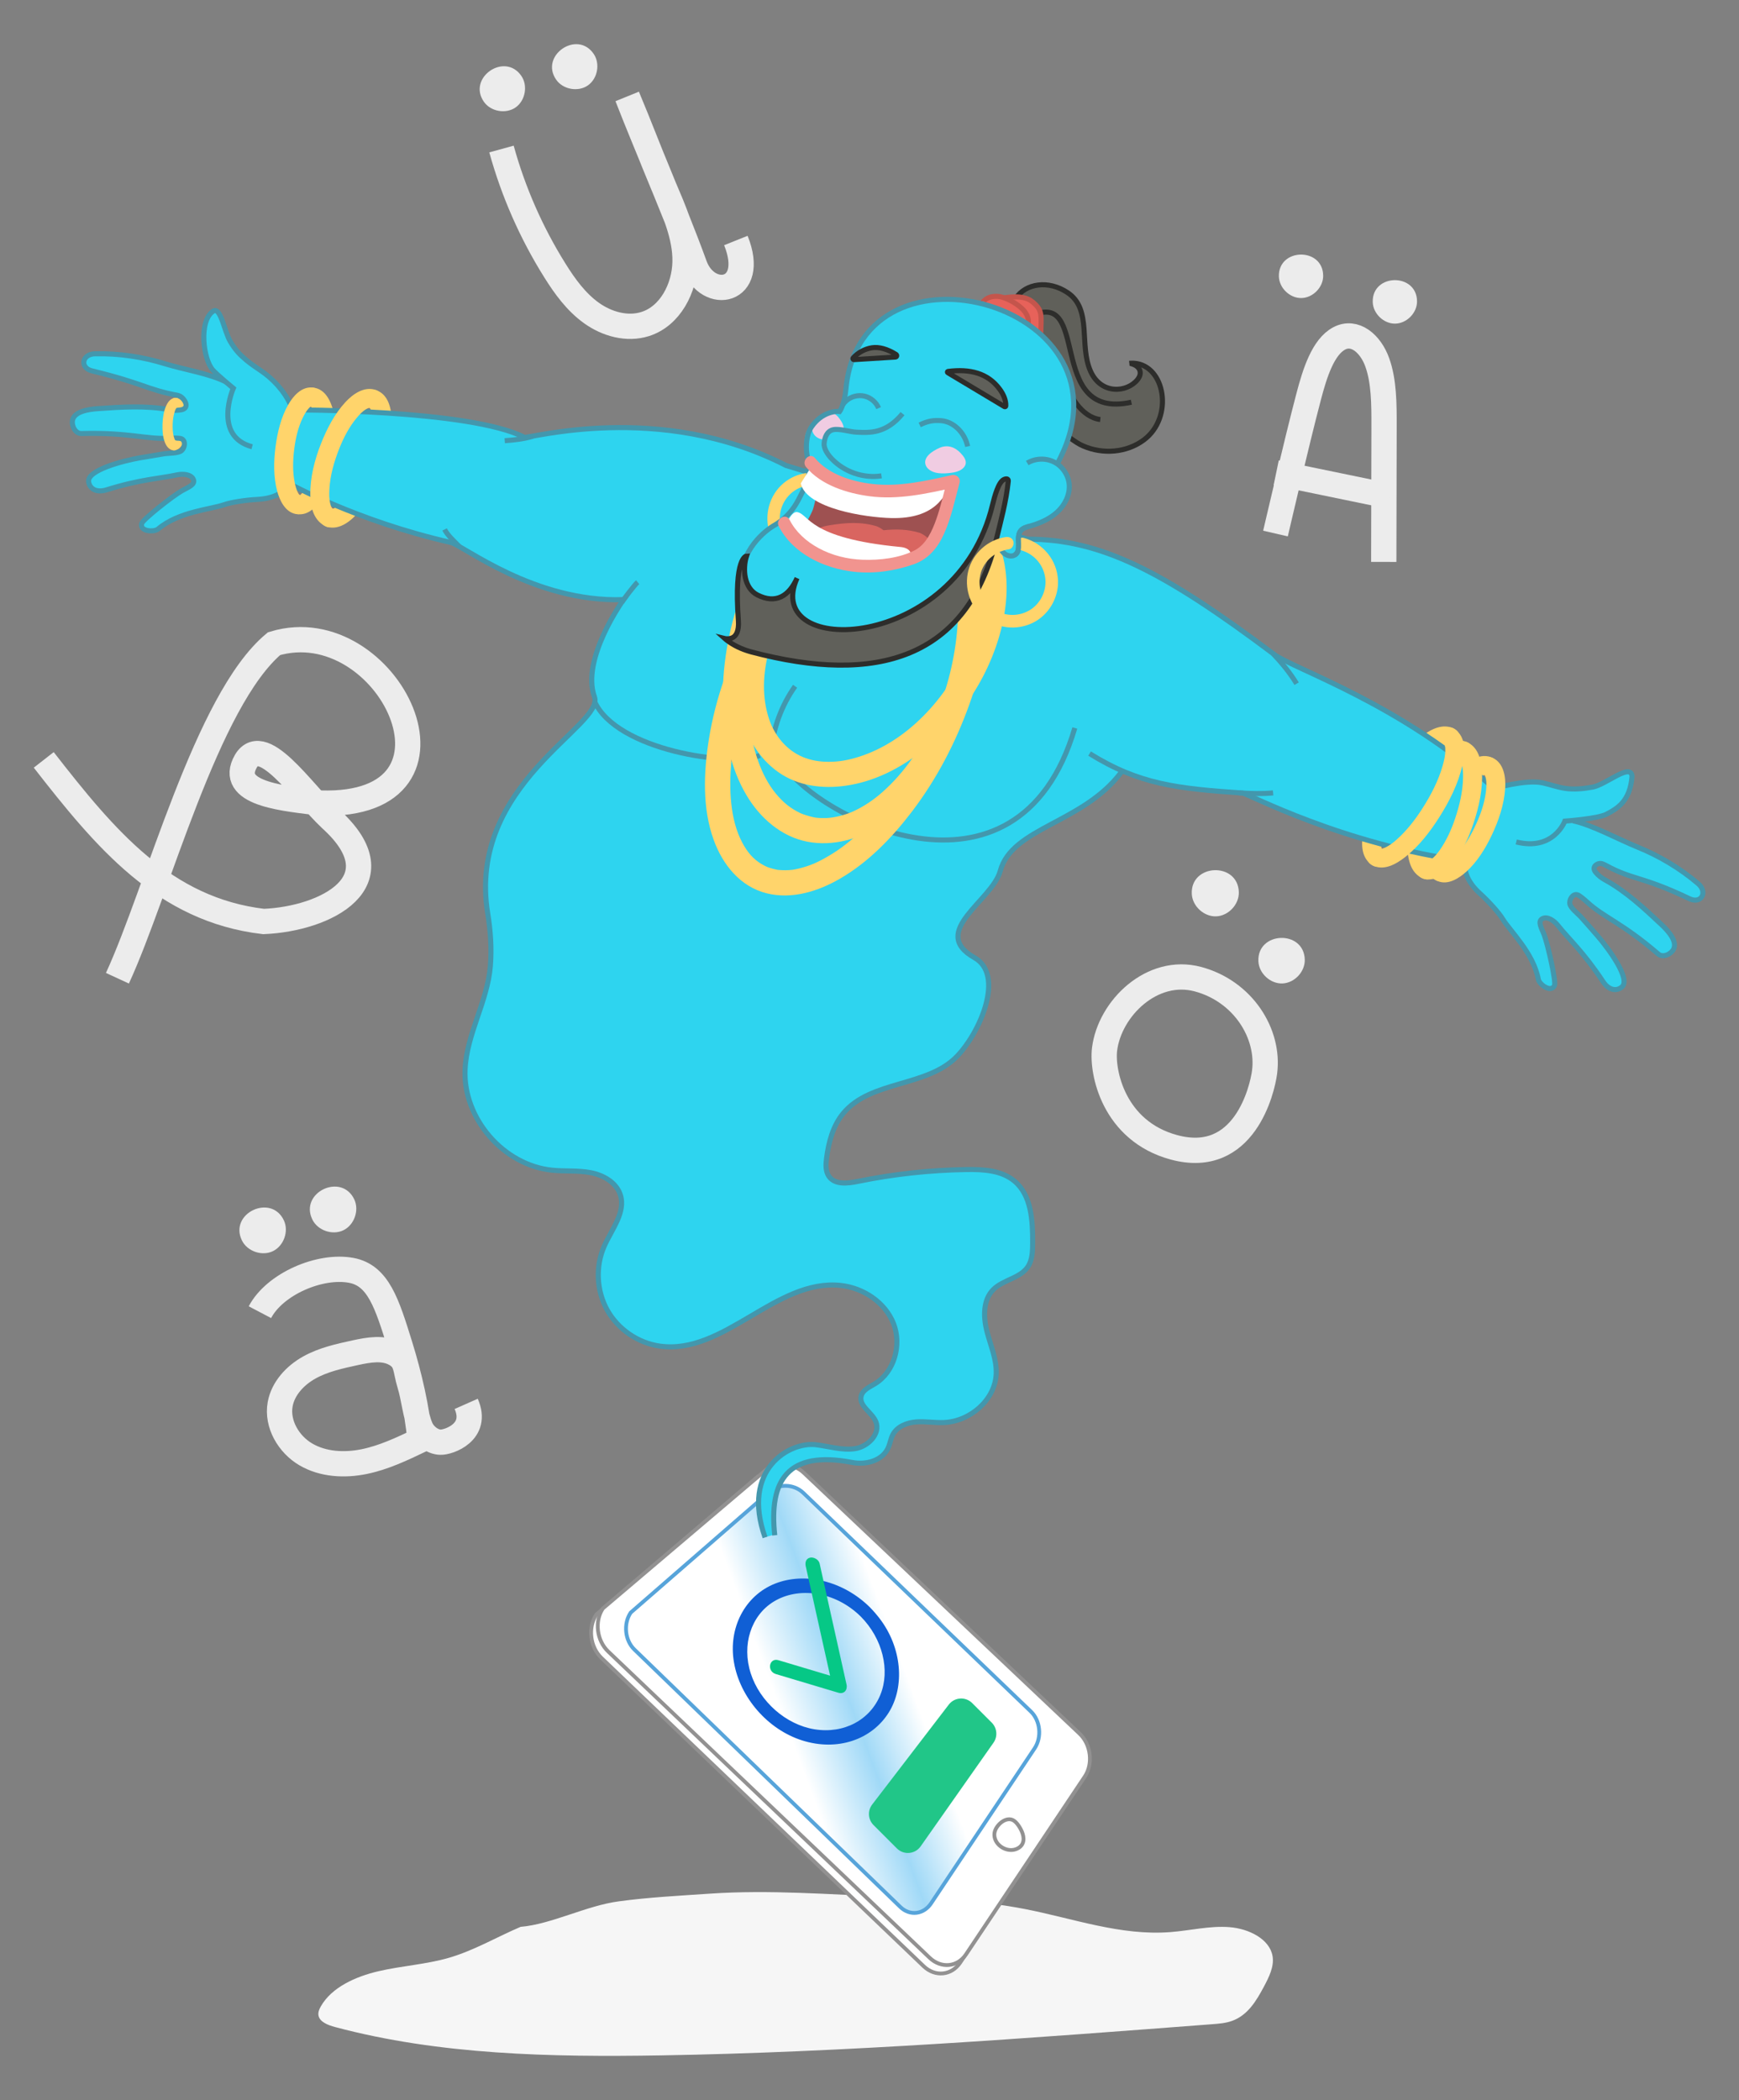 <?xml version="1.0" encoding="utf-8"?>
<!-- Generator: Adobe Illustrator 25.2.3, SVG Export Plug-In . SVG Version: 6.00 Build 0)  -->
<svg version="1.1" id="Warstwa_1" xmlns="http://www.w3.org/2000/svg" xmlns:xlink="http://www.w3.org/1999/xlink" x="0px" y="0px"
	 viewBox="0 0 343.89 415.28" style="enable-background:new 0 0 343.89 415.28;" xml:space="preserve">
<rect x="0" y="0" width="343.89" height="415.28" fill="#808080" stroke="none"/>
<style type="text/css">
	.st0{fill:#F6F6F6;}
	.st1{fill:#60605A;stroke:#2D2D2B;stroke-miterlimit:10;}
	.st2{fill:none;stroke:#2D2D2B;stroke-miterlimit:10;}
	.st3{fill:#FFD46B;}
	.st4{fill:#FFFFFF;stroke:#929191;stroke-width:0.75;stroke-miterlimit:10;}
	.st5{fill:none;stroke:#929191;stroke-width:0.75;stroke-miterlimit:10;}
	.st6{fill:url(#SVGID_1_);stroke:#57A4DA;stroke-width:0.75;stroke-miterlimit:10;}
	.st7{fill:#105FD5;}
	.st8{fill:#06C886;}
	.st9{fill:#21C688;}
	.st10{fill:#2ED4EF;}
	.st11{fill:#2ED4EF;stroke:#4397AD;stroke-miterlimit:10;}
	.st12{fill:none;stroke:#4397AD;stroke-miterlimit:10;}
	.st13{fill:none;stroke:#ECECEC;stroke-width:5;stroke-miterlimit:10;}
	.st14{fill:#ECECEC;}
	.st15{fill:#E7625A;stroke:#C4554C;stroke-miterlimit:10;}
	.st16{fill:#F0CCE2;}
	.st17{fill:#9E5151;}
	.st18{fill:#D96560;}
	.st19{fill:#FFFFFF;}
	.st20{fill:#F1948F;}
</style>
<g>
	<path class="st0" d="M102.95,381.04c-4.76,2.03-9.22,4.69-14.24,6.14c-4.51,1.3-9.3,1.57-13.88,2.64
		c-4.58,1.07-9.24,3.2-11.37,6.92c-0.33,0.57-0.59,1.2-0.48,1.82c0.23,1.29,1.87,1.92,3.3,2.3c20.64,5.51,42.69,5.96,64.42,5.6
		c36.36-0.61,72.67-3.39,108.95-6.16c1.37-0.1,2.76-0.21,4.04-0.68c3.09-1.13,4.78-4.01,6.2-6.66c1.04-1.95,2.11-4.04,1.76-6.13
		c-0.57-3.36-4.65-5.43-8.54-5.73c-3.88-0.3-7.77,0.68-11.66,0.98c-9.83,0.77-19.24-2.71-28.81-4.57
		c-8.71-1.69-17.71-2.05-26.66-2.4c-11.85-0.46-23.78-1.44-35.66-0.63c-5.98,0.41-12.02,0.71-17.96,1.52
		C115.93,376.85,109.06,380.53,102.95,381.04z"/>
	<path class="st1" d="M200.87,58.99c1.93-2.93,6.42-3.69,10.26-1.11c4.91,3.29,2.19,10.36,4.54,15.56c2.11,4.67,7.22,4.19,9.27,1.64
		c1.08-1.35,0.39-2.53-0.73-2.99c-0.66-0.27-0.87-0.24-0.87-0.24s0.49-0.04,0.88-0.02c6.2,0.37,7.96,10.73,1.96,15.18
		c-3.41,2.53-8.1,2.87-11.96,1.19c-1.68-0.68-2.98-2.14-4.71-2.68"/>
	<path class="st2" d="M203.28,62.84c12.85-6.91,3.11,20.5,20.45,16.7"/>
	<path class="st2" d="M210.15,75.25c0.94,1.6,1.73,3.31,2.87,4.78c1.14,1.47,2.72,2.72,4.57,2.93"/>
	<g>
		<g>
			<path class="st3" d="M287.63,144.15c-3.16-1.69-6.62,1.36-8.68,3.48c-1.75,1.8-3.11,3.88-4.55,5.92
				c-1.97,2.8-3.51,6.12-4.43,9.42c-0.73,2.64-1.3,6.31,1.33,8.09c2,1.36,3.88-1.89,1.89-3.24c0.16,0.11,0.08,0.05,0.08,0.04
				c-0.06-0.11-0.06-0.1,0.01,0.05c-0.04-0.12-0.08-0.24-0.11-0.37c-0.04-0.26-0.06-0.66-0.04-1.1c0.06-1.31,0.47-2.61,0.89-3.84
				c0.87-2.51,2.09-4.97,3.62-7.15c0.9-1.29,1.76-2.72,2.79-3.88c1.08-1.22,2.21-2.47,3.58-3.38c0.4-0.27,0.82-0.52,1.27-0.69
				c0,0,0.65-0.14,0.35-0.1c0.19-0.02,0.22,0.05,0.11-0.02C287.86,148.53,289.76,145.3,287.63,144.15L287.63,144.15z"/>
		</g>
	</g>
	<g>
		<g>
			<path class="st3" d="M289.82,146.66c-3.06-0.76-5.43,2.22-6.86,4.49c-1.28,2.03-2.05,4.24-2.9,6.45
				c-1.11,2.88-1.72,6.11-1.75,9.2c-0.03,2.64,0.44,5.96,3.26,6.99c2.27,0.83,3.25-2.79,1-3.62c0.14,0.05,0.08,0.03-0.03-0.18
				c-0.14-0.28-0.26-0.69-0.34-1.1c-0.21-1.09-0.17-2.24-0.09-3.34c0.17-2.36,0.71-4.74,1.56-6.95c0.51-1.33,1.02-2.82,1.63-3.98
				c0.62-1.2,1.32-2.4,2.26-3.38c0.31-0.33,0.64-0.66,1.04-0.87c0.28-0.15,0.35-0.06,0.22-0.09
				C291.16,150.86,292.16,147.24,289.82,146.66L289.82,146.66z"/>
		</g>
	</g>
	<g>
		<g>
			<path class="st3" d="M294.87,149.75c-2.74-1.08-5.56,1.6-7.13,3.51c-1.37,1.67-2.32,3.49-3.35,5.37
				c-1.44,2.63-2.35,5.62-2.72,8.59c-0.29,2.33-0.16,5.61,2.24,6.85c2.14,1.1,4.04-2.14,1.89-3.24c-0.15-0.08-0.35-0.27-0.13-0.07
				c-0.26-0.25,0.04,0.16-0.1-0.17c-0.15-0.33,0,0.08-0.1-0.27c-0.05-0.19-0.12-0.47-0.14-0.62c-0.12-0.96,0-2.11,0.19-3.1
				c0.41-2.16,1.12-4.3,2.17-6.23c0.67-1.23,1.28-2.52,2.09-3.66c0.69-0.98,1.51-1.98,2.46-2.73c0.34-0.27,0.86-0.55,1.11-0.65
				c0.1-0.03,0.19-0.06,0.29-0.08c-0.16,0.02-0.17,0.02-0.04,0.02c0.14,0,0.12,0-0.06-0.02c0.11,0.03,0.22,0.06,0.32,0.11
				c0.94,0.37,2.06-0.41,2.31-1.31C296.47,150.99,295.81,150.13,294.87,149.75L294.87,149.75z"/>
		</g>
	</g>
	<g>
		<g>
			<path class="st3" d="M34.74,80.66c0,0-0.39-0.09-0.22-0.04c-0.1-0.08-0.13-0.1-0.07-0.04c0.05,0.05,0.04,0.03-0.03-0.05
				c0.05,0.07,0.1,0.15,0.14,0.23c0.08,0.14,0.01-0.01,0.05,0.09c0.17,0.42,0.27,0.89,0.32,1.34c0.06,0.48,0.04,0.98,0.05,1.46
				c0.02,0.76-0.08,1.53-0.28,2.27c-0.05,0.21-0.12,0.42-0.19,0.62c-0.02,0.05-0.04,0.1-0.06,0.15c0.03-0.06,0.03-0.07,0-0.01
				c-0.03,0.07-0.07,0.14-0.11,0.21c-0.04,0.07-0.09,0.15-0.14,0.22c0.13-0.19,0-0.01-0.04,0.02c-0.15,0.13,0.17-0.1,0-0.01
				c0.06-0.03,0.39-0.08,0.24-0.08c-1.29,0.02-1.29,2.02,0,2c1.17-0.02,1.76-1.17,2.08-2.13c0.35-1.03,0.51-2.18,0.48-3.26
				c-0.02-0.83-0.03-1.63-0.19-2.45c-0.22-1.13-0.74-2.41-2.04-2.54c-0.54-0.05-1,0.5-1,1C33.74,80.25,34.2,80.61,34.74,80.66
				L34.74,80.66z"/>
		</g>
	</g>
	<g>
		<g>
			<path class="st3" d="M72.77,80.51c0.4,0.17,0.32,0.07,0.52,0.46c0.19,0.38,0.32,0.93,0.38,1.4c0.17,1.32,0.04,2.73-0.18,4.03
				c-0.26,1.59-0.81,3.14-1.26,4.69c-0.66,2.32-1.82,4.55-3.19,6.53c-0.59,0.86-1.29,1.74-2.12,2.38c-0.17,0.14-0.37,0.25-0.56,0.37
				c-0.01,0.01-0.56,0.28-0.28,0.14c-0.09,0.04-0.54,0.16-0.19,0.07c-0.22-0.01-0.22,0.01,0.01,0.04c-0.1-0.02-0.21-0.05-0.31-0.08
				c-2.31-0.73-3.29,2.89-1,3.62c2.69,0.85,5.18-1.43,6.71-3.36c1.97-2.5,3.61-5.51,4.49-8.57c0.62-2.18,1.29-4.28,1.54-6.55
				c0.3-2.67,0.32-7.14-2.68-8.41c-0.93-0.4-2.01-0.28-2.57,0.67C71.64,78.73,71.83,80.11,72.77,80.51L72.77,80.51z"/>
		</g>
	</g>
	<g>
		<g>
			<path class="st3" d="M61.21,80.31c0.14,0.03,0.44,0.17,0.18,0.03c0.31,0.17-0.06-0.13,0.18,0.17c0-0.01,0.33,0.54,0.43,0.77
				c0.45,1.06,0.62,2.28,0.7,3.42c0.1,1.4-0.05,2.82-0.12,4.22c-0.1,2-0.61,4-1.31,5.87c-0.32,0.86-0.8,1.85-1.34,2.51
				c-0.13,0.16-0.28,0.32-0.43,0.46c-0.27,0.25,0.1-0.03-0.21,0.16c-0.3,0.19,0.1-0.05-0.08,0.04c-0.14,0.04-0.1,0.04,0.12,0
				c-0.1,0.01-0.2,0-0.3-0.01c-2.41-0.19-2.39,3.56,0,3.75c2.51,0.19,4.26-2.35,5.18-4.33c1.19-2.57,1.95-5.45,2.1-8.29
				c0.11-2.08,0.24-4.05-0.06-6.12c-0.34-2.33-1.3-5.77-4.04-6.27c-1-0.18-2.02,0.27-2.31,1.31C59.65,78.91,60.21,80.13,61.21,80.31
				L61.21,80.31z"/>
		</g>
	</g>
	<g>
		<path class="st4" d="M214.73,350.99l-24.84,37.11c-1.72,2.58-4.97,2.9-7.24,0.72l-63.7-60.94c-2.28-2.18-2.73-6.04-1.01-8.62
			l32.12-27.44"/>
		<path class="st4" d="M214.52,351.32l-23.49,35.16c-1.7,2.54-4.91,2.84-7.19,0.68l-63.57-60.57c-2.27-2.17-2.74-5.98-1.05-8.52
			l31.74-26.95c2.01-2,5.74-2.02,8.01,0.15l54.49,51.54C215.75,344.96,216.21,348.78,214.52,351.32z"/>
		<path class="st5" d="M200.62,365.77c0.57-0.14,1.12-0.46,1.45-0.95c0.68-1.03,0.21-2.41-0.43-3.46c-0.3-0.49-0.65-0.98-1.13-1.31
			c-1.51-1.03-3.68,0.92-3.86,2.49C196.43,364.61,198.72,366.24,200.62,365.77z"/>
		<g>
			
				<linearGradient id="SVGID_1_" gradientUnits="userSpaceOnUse" x1="385.545" y1="1769.357" x2="449.82" y2="1739.386" gradientTransform="matrix(0.699 -0.695 -0.709 -0.705 1117.67 1863.169)">
				<stop  offset="0.337" style="stop-color:#FFFFFF"/>
				<stop  offset="0.527" style="stop-color:#A0D9F7"/>
				<stop  offset="0.704" style="stop-color:#FFFFFF"/>
			</linearGradient>
			<path class="st6" d="M204.59,345.75l-20.47,30.65c-1.48,2.21-4.2,2.53-6.08,0.71l-52.59-50.91c-1.88-1.82-2.21-5.09-0.73-7.3
				l27.29-23.74c1.82-1.84,4.98-1.74,6.86,0.08l44.98,43.21C205.74,340.26,206.06,343.54,204.59,345.75z"/>
			<g>
				<path class="st7" d="M170.23,319.69c4.31,4.36,5.82,10.62,3.88,15.42c-2.02,5-7.19,7.81-13.05,6.86
					c-5.64-0.91-10.81-5.48-12.6-11.06c-1.82-5.66,0.08-11.4,4.45-14.13C157.86,313.68,165.15,314.67,170.23,319.69
					c1.42,1.41,3.24-0.4,1.82-1.82c-5.36-5.3-12.91-7.03-18.79-4.7c-5.9,2.34-9.31,8.71-8.11,15.61c1.19,6.87,6.63,13.23,13.5,15.4
					c6.97,2.2,13.75-0.17,17.1-5.52c3.21-5.13,2.64-12.82-1.83-18.63c-0.58-0.75-1.2-1.47-1.87-2.15
					C170.63,316.45,168.82,318.26,170.23,319.69z"/>
				<path class="st8" d="M159.33,309.71c1.55,6.98,3.11,13.96,4.66,20.93c0.22,1,0.44,1.99,0.66,2.99c0.54-0.54,1.08-1.08,1.63-1.63
					c-3.59-1.07-7.18-2.15-10.77-3.22c-0.52-0.16-1.04-0.31-1.57-0.47c-1.84-0.55-2.37,2.18-0.51,2.74
					c3.59,1.07,7.18,2.15,10.77,3.22c0.52,0.16,1.04,0.31,1.57,0.47c1.16,0.35,1.87-0.55,1.63-1.63
					c-1.55-6.98-3.11-13.96-4.66-20.93c-0.22-1-0.44-1.99-0.66-2.99c-0.17-0.78-1.16-1.3-1.84-1.17
					C159.42,308.17,159.16,308.92,159.33,309.71L159.33,309.71z"/>
			</g>
			<path class="st9" d="M196.47,344.62l-14.41,20.5c-1.1,1.57-3.35,1.76-4.7,0.41l-4.62-4.62c-1.11-1.11-1.21-2.89-0.22-4.12
				l15.15-19.76c1.15-1.42,3.28-1.54,4.58-0.24l3.87,3.87C197.18,341.72,197.33,343.39,196.47,344.62z"/>
		</g>
	</g>
	<path class="st10" d="M153.3,303.42c-0.53-10.08,1.65-16.69,14.3-14.26c2.88,0.55,6.95-0.16,8-2.89c0.3-0.77,0.8-2.15,1.18-2.89
		c0.85-1.62,2.14-2.05,3.97-2.19s4.68,0.08,6.51,0c5.17-0.22,9.5-4.99,9.71-10.16c0.12-2.9-1.2-5.26-1.91-8.07s-0.55-5.98,1.49-8.04
		c1.94-1.95,5.23-2.34,6.77-4.62c0.91-1.35,0.71-3.55,0.72-5.17c0.02-4.41-0.54-9.25-3.93-12.07c-2.56-2.13-6.06-1.91-9.39-1.86
		c-7.21,0.11-14.24,1.08-21.3,2.53c-1.98,0.41-4.35,0.35-5.56-1.27c-0.76-1.01-0.55-2.38-0.39-3.63c0.41-3.17,1.49-6.45,3.52-8.92
		c5.43-6.58,16.73-5.01,22.62-11.17c4.71-4.93,8.66-16.67,2.62-19.83c-6.81-3.56,0.4-8.8,3.71-13.14c1.99-2.6,1.83-4.48,1.83-4.48
		c6.63-8.91,16.56-8.61,24.14-18.72l49.35,6.14l-0.23-14.43L60.76,84.83l-16.4-9.72c-3.44-1.77-8.26-2.26-12.05-3.43
		c-4.44-1.37-8.24-1.91-12.94-1.81c-2.61,0.05-4.17,2.38-1.64,2.99c10.16,2.47,11.11,4.16,17.13,5.27c0.81,0.15,1.15,0.46,1.38,1.11
		c0.22,0.64,0.6,1.53-0.2,1.69c-0.79,0.15-1.91,0.18-2.71,0.03c-4.65-0.86-9.65-0.53-14.37-0.21c-2.05,0.14-4.2,0.7-4.59,2.33
		c-0.25,1.04,0.13,2.61,1.39,2.57c9.38-0.26,12.46,1.29,16.98,1.01c0.48-0.03,2.29-0.3,2.71-0.1c0.86,0.39,1.22,1.84,0.56,2.4
		c-0.67,0.56-2.77,0.61-3.72,0.77c-1.62,0.26-3.33,0.48-4.94,0.77c-3.23,0.57-10,2.24-9.64,4.56c0.23,1.44,0.94,2.54,2.85,1.95
		c6.75-2.1,10.53-2.26,14.06-3.03c1.22-0.27,3.16-0.28,3.58,0.7c0.47,1.08-1.06,1.61-2.19,2.26c-1.87,1.07-7.76,5.52-7.97,6.33
		c-0.42,1.6,2.23,2.07,2.99,1.43c4.09-3.46,9.69-3.83,12.32-4.77c1.33-0.48,4.99-1.03,7.2-1.15c3.02-0.16,5.64-1.17,6.85-3.06
		c0.05-0.07,12.74,7.15,31.56,11.45c2.41,0.55,16.53,12.1,34.16,11.52c0,0-8.29,11.87-5.57,19.38c2.05,5.64-25.27,16.21-21.12,41.85
		c0.55,3.42,0.8,7.54,0.52,10.99c-0.56,7.03-4.7,12.96-5.01,20c-0.42,9.66,6.9,19.45,16.53,20.42c2.54,0.26,5.57,0.04,8.07,0.52
		s5.36,2.21,6.16,4.63c1.15,3.49-1.65,6.65-3.13,10.02c-1.74,3.98-1.35,9.11,0.77,12.91c2.12,3.8,5.51,6.24,9.81,6.85
		c12.72,1.83,23.3-13.44,36.08-12.04c4.49,0.49,8.69,2.93,10.33,7.13c1.65,4.2,0.49,9.78-3.37,12.11c-1.08,0.65-2.5,1.24-2.78,2.47
		c-0.45,1.96,2.02,3.57,2.78,5.43c0.99,2.4-1.53,4.67-4.11,5.04s-5.17-0.52-7.76-0.73c-2.36-0.19-15.03,1.18-10.05,18.33"/>
	<path class="st11" d="M215.46,149.02c9.83,6.11,17.27,6.91,30.24,7.81c1,0.07,19.82,10.24,44.54,13.54l-0.56-0.05
		c-0.25,2.23,0.79,4.39,3.04,6.42c1.64,1.49,3.68,3.74,4.41,4.95c1.44,2.39,6.1,6.72,7.08,11.99c0.18,0.98,2.5,2.72,3.19,1.22
		c0.35-0.76-1.29-8.05-2.05-10.07c-0.47-1.22-1.37-2.63-0.32-3.17c0.95-0.49,2.27,0.36,3.04,1.34c2.25,2.82,5.05,5.24,8.95,11.14
		c1.1,1.67,2.65,1.98,3.74,1.01c1.75-1.56-2.66-7.56-4.8-10.03c-1.07-1.24-2.15-2.47-3.24-3.69c-0.64-0.72-2.12-1.82-2.28-2.68
		c-0.16-0.86,0.57-2.05,1.48-1.81c0.45,0.12,1.55,1.09,1.91,1.42c3.32,3.08,6.98,4.16,14.08,10.29c0.96,0.83,2.58,0.01,3.05-0.96
		c0.73-1.51-0.93-3.48-2.43-4.88c-3.45-3.24-6.98-6.53-11.12-8.8c-0.72-0.39-1.32-0.86-1.84-1.48c-0.52-0.62-0.43-1.2,0.15-1.56
		c0.59-0.36,1.1-0.25,1.82,0.15c5.36,2.94,7.12,2.09,16.55,6.6c2.35,1.12,3.68-1.3,1.7-2.99c-3.58-3.05-7.69-5.49-12-7.23
		c-3.68-1.49-8.94-4.37-12.72-5.18"/>
	<path class="st12" d="M151.29,304.03c-4.76-13.5,4.86-18.96,10.05-18.33c2.58,0.31,5.15,1.15,7.72,0.78s5.12-2.93,4.14-5.34
		c-0.76-1.86-3.36-3.08-2.91-5.03c0.28-1.23,1.64-1.81,2.72-2.46c3.86-2.33,5.33-7.7,3.69-11.9c-1.65-4.2-5.95-7.06-10.43-7.55
		c-12.78-1.4-23.11,13.82-35.83,11.99c-4.3-0.62-8.25-3.34-10.37-7.14c-2.11-3.8-2.34-8.59-0.6-12.57
		c1.48-3.37,4.34-6.75,3.19-10.24c-0.8-2.42-3.35-3.86-5.85-4.34s-5.09-0.23-7.62-0.49c-9.62-0.97-17.65-10.25-17.22-19.91
		c0.31-7.04,4.44-13.45,5-20.47c0.28-3.46,0.04-6.96-0.52-10.38c-4.16-25.65,23.16-37.18,21.11-42.82
		c-2.73-7.51,5.75-19.25,5.75-19.25c-17.64,0.59-31.74-10.75-34.15-11.3c-18.82-4.29-31.83-11.65-31.87-11.58
		c-1.21,1.89-3.39,2.9-6.41,3.06c-2.21,0.11-5.21,0.57-6.55,1.04c-2.63,0.94-8.98,1.35-13.07,4.81c-0.76,0.65-3.66,0.53-3.24-1.07
		c0.21-0.81,6.09-5.43,7.96-6.5c1.13-0.65,2.73-1.18,2.25-2.25c-0.42-0.97-1.99-1.15-3.2-0.89c-3.53,0.77-7.23,0.86-13.97,2.97
		c-1.91,0.6-3.31-0.14-3.53-1.58c-0.37-2.31,6.84-4.17,10.07-4.74c1.61-0.28,3.23-0.55,4.84-0.81c0.95-0.15,2.8-0.07,3.46-0.63
		c0.67-0.56,0.86-1.95,0-2.34c-0.42-0.19-1.89-0.14-2.37-0.11c-4.52,0.28-8.04-1.19-17.42-0.93c-1.27,0.03-2.01-1.63-1.76-2.67
		c0.39-1.63,2.92-2.1,4.97-2.25c4.72-0.33,9.53-0.65,14.18,0.21c0.8,0.15,1.57,0.17,2.36,0.02c0.79-0.15,1.09-0.66,0.87-1.31
		s-0.82-1.41-1.63-1.56c-6.01-1.11-6.71-2.36-16.87-4.82c-2.53-0.61-2.03-3.34,0.58-3.39c4.7-0.1,9.43,0.61,13.87,1.99
		c3.79,1.17,8.75,1.89,12.18,3.66"/>
	<path class="st11" d="M49.86,88.35c-7.85-2.09-3.72-11.57-3.72-11.57s-3.14-2.59-4.05-3.6c-1.91-2.13-2.83-9.65,0.05-11.63
		c1.49-1.03,2.19,3.96,3.4,5.98c1.08,1.81,1.94,2.65,3.24,3.75c1.12,0.94,2.4,1.69,3.57,2.57c2.58,1.94,4.58,4.55,5.51,7.21
		c0,0,34.97-0.12,45.81,5.41c0.76,0.39,26.75-7.27,51.78,5.59l47.74,14.56c14.44,0.03,26.64,6.17,48.77,22.79
		c3.74,2.81,25.43,9.91,43.46,26.53c0,0,6.29-1.85,9.62-1.13c1.51,0.33,2.97,0.88,4.5,1.1c1.79,0.26,3.63,0.06,5.41-0.26
		c2.6-0.46,7.59-4.9,7.79-2.11c-0.4,4.93-2.91,6.34-5.05,7.47c-1.72,0.91-8.24,1.37-8.24,1.37s-2.22,5.97-9.61,4.12"/>
	<path class="st12" d="M221.72,152.72c-7.58,10.11-21.58,10.89-23.92,19.52c-1.6,5.89-14.2,12-5.08,17.16
		c5.93,3.36,1.27,14.52-3.43,19.45c-5.89,6.17-17.11,4.74-22.54,11.32c-2.04,2.47-2.89,5.7-3.3,8.88c-0.16,1.25-0.23,2.65,0.53,3.66
		c1.21,1.62,3.67,1.32,5.65,0.92c7.06-1.45,14.26-2.23,21.46-2.35c3.33-0.05,6.94,0.14,9.5,2.27c3.39,2.82,3.64,7.85,3.62,12.26
		c-0.01,1.62-0.05,3.35-0.95,4.7c-1.54,2.29-4.88,2.55-6.83,4.5c-2.05,2.05-1.99,5.4-1.28,8.21s1.97,5.56,1.85,8.46
		c-0.21,5.17-5.17,9.41-10.34,9.63c-1.83,0.08-3.67-0.26-5.49-0.12c-1.83,0.14-3.77,0.9-4.62,2.53c-0.38,0.74-0.51,1.58-0.81,2.35
		c-1.05,2.73-4.36,3.68-7.24,3.13c-12.65-2.43-16.49,3.45-15.29,14.41"/>
	<path class="st12" d="M117.55,138.66c4.29,9.74,26.92,13.05,32.7,10.73"/>
	<path class="st12" d="M212.55,143.96c-11.33,38.44-51.9,17.49-58.17,6.43"/>
	<path class="st12" d="M157.23,135.71c-2.69,3.8-4.35,8.33-4.77,12.98"/>
	<g>
		<path class="st13" d="M23.22,193.45c7.99-17.32,17.59-54.96,30.97-66.16c22.49-6.79,41.55,32.51,9.2,31.52
			c-6.6-0.87-17.82-1.63-15.07-7.7c3.19-7.06,11.43,5.56,17.1,10.85c13.66,12.36-1.01,19.76-13.29,20.27
			c-19.68-2.31-31.3-16.33-43.48-31.96"/>
	</g>
	<g>
		<path class="st13" d="M252.23,105.51c0,0,4.17-18.02,6.58-27.15c1.2-4.56,2.83-9.76,6.03-11.44c3.03-1.6,6.15,0.97,7.5,4.7
			c1.36,3.73,1.37,8.31,1.36,12.73c-0.02,8.92-0.04,17.85-0.06,26.77"/>
		<path class="st13" d="M252.37,93.5c7.5,1.55,15,3.09,22.5,4.64"/>
		<path class="st14" d="M271.46,59.73c0.06,2.28,2.17,4.31,4.45,4.27s4.33-2.13,4.31-4.41C280.18,53.91,271.31,54.05,271.46,59.73z"
			/>
		<path class="st14" d="M252.9,54.67c0.06,2.28,2.17,4.31,4.45,4.27s4.33-2.13,4.31-4.41C261.62,48.85,252.76,49,252.9,54.67z"/>
	</g>
	<g>
		<path class="st13" d="M99.17,29.47c2.33,8.45,5.89,16.56,10.54,23.99c1.98,3.17,4.22,6.27,7.27,8.45s7.03,3.3,10.6,2.17
			c4.97-1.57,7.8-7.11,7.89-12.32s-2.25-10.23-4.28-15.03c-2.48-5.89-4.67-11.74-7.15-17.63c2.25,5.76,3.88,9.6,6.06,14.95
			c2.49,6.1,5.01,12.18,7.27,18.41c2.59,7.14,12.36,5.58,8.15-4.9"/>
		<path class="st14" d="M95.7,20.14c1.35,1.92,4.31,2.45,6.24,1.12c1.93-1.33,2.49-4.29,1.17-6.23
			C99.84,10.21,92.35,15.38,95.7,20.14z"/>
		<path class="st14" d="M110,15.78c1.35,1.92,4.31,2.45,6.24,1.12c1.93-1.33,2.49-4.29,1.17-6.23
			C114.15,5.84,106.65,11.01,110,15.78z"/>
	</g>
	<g>
		<path class="st14" d="M235.68,176.79c0.12,2.42,2.42,4.52,4.84,4.42c2.42-0.1,4.54-2.38,4.46-4.8
			C244.79,170.39,235.38,170.77,235.68,176.79z"/>
		<path class="st14" d="M248.85,190.12c0.12,2.39,2.38,4.46,4.77,4.36c2.39-0.1,4.48-2.34,4.4-4.73
			C257.84,183.81,248.55,184.18,248.85,190.12z"/>
		<path class="st13" d="M232.16,226.89c13.9,3.75,17.46-11.4,17.91-14.86c1-7.61-4.24-15.99-13.15-18.39
			c-9.09-2.45-17.49,5.78-18.49,13.85C217.87,211.99,220.22,223.67,232.16,226.89z"/>
	</g>
	<g>
		<path class="st14" d="M47.84,245.3c1.05,2.15,3.95,3.16,6.11,2.13s3.2-3.92,2.19-6.09C53.62,235.96,45.23,239.96,47.84,245.3z"/>
		<path class="st14" d="M61.77,241.17c1.05,2.15,3.95,3.16,6.11,2.13c2.16-1.03,3.2-3.92,2.19-6.09
			C67.55,231.82,59.16,235.82,61.77,241.17z"/>
		<path class="st13" d="M51.4,259.49c2.93-5.58,11.88-9.44,18.08-8.27c5.33,1.01,7.04,6.52,9.61,14.79
			c1.87,6.02,3.38,12.54,3.97,18.82c-3.57,1.7-7.18,3.42-11.06,4.21s-8.1,0.57-11.51-1.42s-5.78-6.02-5.09-9.91
			c0.56-3.14,2.96-5.71,5.75-7.27s5.96-2.25,9.08-2.93c2.67-0.58,5.63-1.12,8,0.25c2.29,1.32,1.86,2.95,2.82,6.07
			c0.78,2.52,1.09,6.07,2.13,8.5c0.64,1.5,2.26,2.81,3.9,2.87c1.63,0.06,7.59-1.98,5.11-7.58"/>
	</g>
	<g>
		<g>
			<path class="st3" d="M179.09,96.82c4.07,1.96,6.71,5.69,8.29,10.07c1.99,5.52,2.41,11.46,1.94,17.27
				c-0.94,11.82-5.84,24.58-14.91,32.56c-1.68,1.48-3.58,2.76-5.66,3.72c-1.52,0.71-3.73,1.27-5.32,1.33c-0.5,0.02-1,0.01-1.5-0.02
				c-0.25-0.02-0.5-0.04-0.74-0.07c0.51,0.07-0.29-0.06-0.32-0.07c-0.87-0.19-2.09-0.58-2.53-0.78c-2.05-0.97-3.45-2.14-4.91-3.89
				c-3.04-3.67-4.64-9.06-5.19-13.9c-0.74-6.45-0.09-12.99,1.59-19.24c1.85-6.88,4.92-13.67,9.56-19.13
				c3.53-4.16,7.93-7.68,13.24-8.65c1.33-0.24,2.08-1.86,1.75-3.08c-0.38-1.4-1.74-1.99-3.08-1.75c-5.51,1.01-10.38,4.47-14.15,8.48
				c-4.81,5.12-8.25,11.4-10.63,17.98c-2.5,6.93-3.81,14.42-3.54,21.79c0.22,6.14,1.48,12.52,4.66,17.85
				c2.64,4.44,6.84,8.17,12.03,9.16c5.04,0.96,10.11-0.48,14.37-3.22c11.16-7.18,17.51-20.99,19.62-33.68
				c1.13-6.8,1.22-13.84-0.43-20.57c-1.31-5.37-3.89-10.86-8.31-14.36c-1.03-0.82-2.11-1.54-3.3-2.12c-1.22-0.59-2.7-0.33-3.42,0.9
				C177.55,94.5,177.87,96.23,179.09,96.82L179.09,96.82z"/>
		</g>
	</g>
	<g>
		<g>
			<path class="st3" d="M184.47,102.15c1.69,1.03,2.83,2.35,3.86,4.29c1.08,2.04,1.77,4.61,2.09,7.11
				c0.81,6.34-0.18,12.93-1.87,19.08c-2.02,7.36-5.22,14.39-9.35,20.8c-3.27,5.06-7.22,9.86-11.99,13.57
				c-1.04,0.81-2.14,1.56-3.28,2.23c-0.53,0.32-1.08,0.62-1.63,0.91c-0.25,0.13-0.5,0.25-0.75,0.37c-0.11,0.05-0.75,0.34-0.52,0.24
				c-1.02,0.43-2.09,0.78-3.16,1.03c-0.24,0.05-0.48,0.1-0.71,0.15c-0.16,0.03-0.32,0.06-0.47,0.08c0.04-0.01,0.37-0.04,0.08-0.01
				c-0.5,0.06-1,0.09-1.5,0.09c-0.49,0-0.97-0.02-1.46-0.07c-0.3-0.03,0.08,0.01,0.12,0.02c-0.11-0.02-0.22-0.03-0.32-0.06
				c-0.25-0.05-0.5-0.1-0.75-0.17c-0.42-0.11-0.84-0.25-1.25-0.4c0.45,0.17-0.17-0.08-0.3-0.15c-0.23-0.12-0.46-0.24-0.68-0.37
				c-1.69-1-2.84-2.37-3.86-4.29c-2.42-4.57-2.62-10.63-2.15-15.92c0.65-7.3,2.86-14.57,5.9-21.21c3.01-6.56,6.85-12.83,11.75-18.16
				c1.94-2.12,4.05-4.14,6.38-5.83c1.98-1.44,4.37-2.85,6.42-3.58c1.06-0.38,2.14-0.67,3.25-0.85c1.33-0.22,2.08-1.87,1.75-3.08
				c-0.39-1.41-1.74-1.97-3.08-1.75c-5.72,0.97-10.84,4.49-15.04,8.33c-5.57,5.08-10.06,11.4-13.59,18.04
				c-3.93,7.38-6.89,15.41-8.19,23.69c-1.02,6.48-1.31,13.53,0.96,19.8c1.77,4.9,5.25,9.28,10.51,10.58
				c4.97,1.23,10.14-0.39,14.45-2.89c5.67-3.28,10.31-8.11,14.25-13.28c4.88-6.4,8.65-13.65,11.36-21.22
				c2.58-7.19,4.24-14.97,3.96-22.64c-0.21-5.79-1.54-12.06-5.65-16.4c-0.88-0.93-1.92-1.74-3.01-2.4
				C184.24,96.16,181.72,100.48,184.47,102.15L184.47,102.15z"/>
		</g>
	</g>
	<g>
		<g>
			<path class="st3" d="M190.35,105.34c2.42,2.66,3.53,6.4,3.66,10.1c0.15,4.57-0.94,9.17-2.76,13.35
				c-3.99,9.15-11.76,17.86-21.5,20.9c-2.03,0.63-3.82,0.97-5.9,0.96c-1.81,0-3.47-0.28-5.1-0.95c-3.17-1.32-5.55-4.19-6.64-7.43
				c-2.93-8.71,0.8-18.81,5.91-26.13c3.43-4.91,8-9.17,13.34-11.93c4.2-2.17,9.1-3.32,13.5-2.19c3.12,0.8,4.45-4.02,1.33-4.82
				c-11.15-2.86-22.54,4.37-29.48,12.54c-7.18,8.44-12.27,20.18-10.06,31.42c0.91,4.61,3.39,8.78,7.24,11.52
				c3.85,2.74,8.74,3.36,13.33,2.7c11.47-1.63,21.22-10.84,26.65-20.63c5.4-9.73,8.28-23.88,0.03-32.95
				C191.72,99.41,188.19,102.96,190.35,105.34L190.35,105.34z"/>
		</g>
	</g>
	<path class="st15" d="M205.82,65.84c0.09-3.36,0.3-4.29-1.16-5.72c-0.98-0.96-2.29-1.8-6.1-1.22"/>
	<path class="st15" d="M194.45,59.94c0.02,0.07-0.12,0.1-0.15,0.03s0.01-0.15,0.06-0.21c0.87-1.17,2.6-1.41,3.99-0.94
		c1.38,0.47,2.68,1.22,3.76,2.21c0.8,0.74,1.5,2,1.18,3.04"/>
	<path class="st10" d="M159.65,92.31c-0.09-0.6-0.58-2.04-0.58-3.99c0-1.26,0.07-3.24,1.17-3.89c2.63-1.56,4.22-3.53,5.64-3.31
		c2.62-7.28-0.09-2.84,2.53-10.12c0.94-2.61,3.15-4.9,4.96-7.01c1.66-1.92,3.55-2.44,5.94-3.31c7.46-2.72,20.22-0.3,25.98,5.16
		s8.38,12.63,6.07,20.22c-0.59,1.94-2.35,3.55-2.08,5.56c0.11,0.86,2.53,2.5,2.01,4.87c-1.56,7.1-7.27,6.41-9.5,8.36
		c-0.62,0.54-0.06,2.35-0.42,3.1c-0.33,2.96-1.5-0.85-5.28-0.76C184.64,107.47,161.13,101.79,159.65,92.31z"/>
	<path class="st12" d="M166.63,80.1c0.19-0.31,0.43-0.59,0.71-0.84c0.95-0.85,2.33-1.21,3.58-0.93s2.34,1.2,2.83,2.38"/>
	<path class="st16" d="M166.02,82.8c0.46,0.63,0.92,1.38,0.81,2.18c-0.08,0.62-0.5,1.13-1,1.43c-0.5,0.3-1.07,0.41-1.63,0.48
		c-0.68,0.08-1.39,0.11-2.05-0.11c-0.66-0.23-1.26-0.74-1.47-1.46c-0.47-1.61,0.99-2.88,2.14-3.52
		C164.05,81.09,165.19,81.66,166.02,82.8z"/>
	<path class="st12" d="M181.87,84.03c1.64-0.8,2.75-0.94,4.15-0.85c2.5,0.16,4.74,2.3,5.34,5.1"/>
	<path class="st12" d="M209.14,91.59c16.92-31.3-38.88-46.76-41.86-14.63c-0.29,3.13-1.24,4.42-1.24,4.42
		c-0.68-0.11-3.49,0.05-5.55,3.01c-1.23,1.78-1.31,5.11-0.48,7.11"/>
	<g>
		<g>
			<path class="st3" d="M165.18,94.62c-2.83-1.56-6.32-1.56-9.1,0.12c-3.25,1.96-4.81,5.71-4.2,9.4c0.11,0.67,0.94,1.04,1.54,0.87
				c0.71-0.19,0.98-0.87,0.87-1.54c-0.44-2.65,0.91-5.35,3.18-6.66c1.99-1.15,4.4-1.17,6.44-0.04
				C165.33,97.56,166.59,95.4,165.18,94.62L165.18,94.62z"/>
		</g>
	</g>
	<path class="st1" d="M168.88,71.12c-0.18,0.01-0.29-0.2-0.17-0.33c0.96-1.07,2.31-1.8,3.73-2.02c1.39-0.21,3.02,0.24,4.75,1.32
		c0.23,0.15,0.15,0.51-0.13,0.52L168.88,71.12z"/>
	<path class="st1" d="M198.63,80.41c0.11,0.07,0.27-0.01,0.27-0.14c0.04-1.2-0.51-2.36-1.22-3.32c-2.34-3.18-5.91-4.05-10.21-3.5
		c-0.12,0.02-0.16,0.18-0.06,0.24C189.11,74.7,197.11,79.5,198.63,80.41z"/>
	<path class="st10" d="M146.49,113.53c1.07-6.71,6.7-9.69,6.7-9.69c1.59-0.93,2.95-2.23,3.96-3.76c0.52-0.78,0.94-1.62,1.36-2.46
		c0.91-1.82,1.85-3.83,1.35-5.81l38.46,5.14l-4.15,11.49l-7.34,11.77l-20.91,8.31c0,0-11.77-1.38-12.74-2.22
		c-0.97-0.83-5.26-5.82-5.26-5.82L146.49,113.53"/>
	<path class="st12" d="M203.14,91.57c1.59-0.96,3.69-1.04,5.35-0.18c1.66,0.85,2.81,2.61,2.95,4.46c0.15,2.04-0.88,4.05-2.39,5.43
		c-1.51,1.38-3.45,2.21-5.42,2.77c-0.65,0.18-1.35,0.37-1.77,0.89c-1.08,1.32,0.29,3.85-1.14,4.79c-0.6,0.4-1.45,0.23-2.03-0.21
		s-0.94-1.1-1.29-1.73c-0.3-0.55-0.61-1.11-0.91-1.66"/>
	<path class="st12" d="M159.86,91.82c0.5,1.97-0.44,3.99-1.35,5.81c-0.42,0.84-0.84,1.68-1.36,2.46c-1.01,1.53-2.38,2.83-3.96,3.76
		c0,0-5.63,2.97-6.7,9.69"/>
	<path class="st17" d="M158.2,104.28c1.71,1.05,3.42,2.1,5.13,3.16c0.73,0.45,1.47,0.91,2.27,1.23c2.47,0.98,5.24,0.61,7.88,0.93
		c2.02,0.25,3.98,0.91,6.02,0.99s4.28-0.58,5.32-2.33c0.58-0.97,0.7-2.14,0.96-3.24c0.71-3.01,2.53-5.87,2.19-8.95
		c-1.31,0.32-2.62,0.64-3.94,0.97c-1.81,0.44-3.62,0.89-5.47,1.08c-2.54,0.26-5.12,0.04-7.64-0.37c-1.96-0.32-3.84-0.87-5.76-1.31
		c-1.1-0.25-2.21-0.28-3.02,0.61c-0.91,1-0.97,2.54-1.41,3.76C160.59,101.23,158.95,104.74,158.2,104.28z"/>
	<path class="st18" d="M181.88,105.37c-2.34-0.71-4.69-0.78-7.17-0.51c-0.33-0.27-0.75-0.53-1.29-0.77
		c-3.03-0.93-6.07-0.77-9.4-0.21c-1.4,0.24-2.76,0.51-3.14,2.21c3.05,2.1,7.2,4.3,10.93,3.24c0.19-0.03,0.37-0.07,0.55-0.11
		c2.5,1.29,5.3,2.14,7.91,1.4C183.51,110.1,186.07,107.28,181.88,105.37z"/>
	<g>
		<path class="st19" d="M158.35,95.6c1.16,5,12.86,6.73,17.88,6.85c8.58,0.2,10.74-4.22,12.11-7.56c-4.51,2.4-10.8,1.99-15.38,1.89
			c-4.57-0.1-9.4-2.45-12.01-5.3L158.35,95.6z"/>
	</g>
	<path class="st16" d="M189.92,89.55c0.59,0.62,1.18,1.35,1.05,2.14c-0.1,0.6-0.64,1.11-1.28,1.4s-1.37,0.4-2.1,0.47
		c-0.88,0.08-1.78,0.11-2.63-0.11c-0.84-0.22-1.62-0.73-1.89-1.43c-0.61-1.58,1.28-2.83,2.74-3.46
		C187.39,87.87,188.85,88.43,189.92,89.55z"/>
	<g>
		<path class="st19" d="M155.29,104.08c1.16,5,11.83,8.26,16.86,8.38c8.58,0.2,9.62-3.94,5.93-4.29
			c-18.34-1.74-17.98-6.44-20.43-6.9C156.44,101.04,155.29,104.08,155.29,104.08z"/>
	</g>
	<g>
		<g>
			<path class="st20" d="M154,104.07c2.8,5.46,9.03,8.36,14.88,9c3.97,0.44,8.06-0.16,11.81-1.48c2.9-1.02,4.74-3.25,5.98-6
				c1.46-3.23,2.16-6.7,3.08-10.1c0.26-0.95-0.62-1.75-1.54-1.54c-5.06,1.14-10.36,2.35-15.57,1.77c-4.04-0.45-8.79-1.88-11.47-5.13
				c-1.03-1.24-2.79,0.54-1.77,1.77c2.96,3.58,8.09,5.18,12.53,5.77c5.67,0.76,11.44-0.52,16.95-1.77
				c-0.51-0.51-1.03-1.03-1.54-1.54c-0.71,2.63-1.28,5.29-2.19,7.86c-0.81,2.28-1.98,4.95-4.24,6.13c-3.01,1.56-7,2.01-10.35,1.88
				c-3.01-0.11-6.03-0.85-8.69-2.3c-2.39-1.3-4.48-3.15-5.73-5.59C155.43,101.38,153.27,102.64,154,104.07L154,104.07z"/>
		</g>
	</g>
	<path class="st1" d="M146.02,122.74c0.15,2.09-0.48,3.11-1.29,3.42c-0.72,0.28-1.41,0.11-1.41,0.11s0.38,0.34,1.01,0.76
		c1.34,0.91,2.85,1.52,4.35,1.92c24.55,6.47,42.61,1.45,48.41-22.55c0.79-3.28,1.87-7.14,2.3-11.26c0.05-0.5-0.42-0.53-0.88-0.31
		c-1.07,0.51-1.82,3.29-2.25,5.06c-7.06,29.2-45.72,30.3-38.64,14.43c-1.6,3.58-4.22,5.18-7.83,3.34c-2.68-1.37-2.97-5.14-2.16-7.7
		C147.63,109.96,145.08,110.03,146.02,122.74z"/>
	<path class="st11" d="M178.48,81.8c-3.33,4.03-6.53,3.77-9.08,3.67c-1.23-0.04-3.45-0.77-4.65-0.49c-1.2,0.28-1.67,1.46-1.78,2.72
		c-0.09,1.04,0.8,2.29,1.51,3.03c2.52,2.62,6.29,3.92,9.84,3.37"/>
	<g>
		<g>
			<path class="st3" d="M201.83,108.79c2.5,0.68,4.38,2.68,4.83,5.25c0.44,2.49-0.74,5.14-2.86,6.51c-2.16,1.39-4.93,1.41-7.1,0.03
				c-2.1-1.33-3.27-3.89-2.94-6.35c0.41-3.01,2.83-5.18,5.77-5.61c0.67-0.1,1.04-0.94,0.87-1.54c-0.2-0.72-0.87-0.97-1.54-0.87
				c-3.52,0.52-6.48,3.19-7.37,6.64c-0.85,3.31,0.28,6.98,2.93,9.16c2.75,2.27,6.53,2.72,9.75,1.19c3.17-1.51,5.22-4.97,5.05-8.47
				c-0.19-3.95-2.94-7.31-6.74-8.35C200.94,105.96,200.28,108.37,201.83,108.79L201.83,108.79z"/>
		</g>
	</g>
	<g>
		<g>
			<path class="st3" d="M59.53,98.02c-0.01,0-0.46-0.07-0.21-0.03c0.11,0.02-0.05-0.15,0.07,0.05c-0.2-0.35-0.17-0.09-0.4-0.49
				c-0.35-0.61-0.56-1.36-0.71-2.12c-0.44-2.14-0.37-4.43-0.1-6.58c0.26-2.12,0.76-4.34,1.7-6.26c0.34-0.69,0.72-1.36,1.21-1.88
				c0.3-0.32,0.16-0.14,0.43-0.34c0.14-0.11-0.23,0.02,0.08-0.02c-0.32,0.04-0.1,0.01,0.1,0.03c2.41,0.19,2.39-3.56,0-3.75
				c-2.11-0.16-3.72,1.69-4.67,3.34c-1.49,2.58-2.18,5.58-2.56,8.5c-0.36,2.84-0.4,5.86,0.34,8.65c0.5,1.85,1.59,4.16,3.7,4.53
				c1,0.17,2.02-0.27,2.31-1.31C61.09,99.42,60.53,98.2,59.53,98.02L59.53,98.02z"/>
		</g>
	</g>
	<g>
		<g>
			<path class="st3" d="M34.41,87.04c0.07,0.01,0.31,0.09,0.27,0.07c-0.08-0.04,0.16,0.18,0.03,0.03c-0.08-0.09-0.01,0,0.02,0.04
				c-0.04-0.05-0.07-0.11-0.11-0.16c-0.04-0.06-0.07-0.13-0.1-0.19c0.05,0.1,0.02,0.05-0.01-0.02c-0.06-0.17-0.11-0.34-0.16-0.51
				c-0.2-0.81-0.23-1.66-0.2-2.5c0.03-0.82,0.15-1.63,0.4-2.41c0.03-0.09,0.06-0.18,0.09-0.27c0.01-0.03,0.03-0.07,0.04-0.1
				c-0.03,0.06-0.03,0.07,0,0.01c0.06-0.12,0.13-0.24,0.2-0.36c0.09-0.16-0.06,0.05,0.01-0.01c0.04-0.04,0.08-0.08,0.12-0.12
				c-0.03,0.03-0.16,0.11-0.05,0.06c-0.05,0.03-0.36,0.08-0.24,0.08c1.29-0.02,1.29-2.02,0-2c-1.01,0.02-1.58,0.89-1.93,1.73
				c-0.44,1.07-0.6,2.26-0.65,3.41c-0.04,1.14,0.02,2.36,0.39,3.45c0.31,0.9,0.83,1.7,1.85,1.8c0.54,0.05,1-0.5,1-1
				C35.41,87.46,34.95,87.09,34.41,87.04L34.41,87.04z"/>
		</g>
	</g>
	<g>
		<g>
			<path class="st3" d="M65.61,100.54c0.45,0.19,0.01-0.12,0.04-0.07c-0.19-0.31-0.23-0.43-0.32-0.79
				c-0.25-0.95-0.25-1.95-0.19-2.92c0.14-2.76,0.94-5.5,1.95-8.05c0.85-2.14,1.97-4.32,3.47-6.1c0.53-0.63,1.11-1.26,1.82-1.68
				c0.36-0.22,0.37-0.17,0.63-0.27c0.18-0.07-0.23-0.03,0.09,0c-0.32-0.02-0.04-0.01,0.13,0.05c2.31,0.73,3.29-2.89,1-3.62
				c-2.27-0.72-4.47,0.86-5.93,2.44c-2.16,2.34-3.65,5.25-4.82,8.19c-1.26,3.2-2.18,6.75-2.11,10.22c0.05,2.55,0.72,5.17,3.25,6.24
				c0.93,0.39,2.06-0.42,2.31-1.31C67.21,101.77,66.54,100.94,65.61,100.54L65.61,100.54z"/>
		</g>
	</g>
	<g>
		<g>
			<path class="st3" d="M284.36,174.26c2.02,0.82,4.2-0.6,5.64-1.91c2.12-1.93,3.72-4.52,4.95-7.09c1.4-2.94,2.49-6.11,2.7-9.37
				c0.14-2.12-0.22-4.87-2.33-5.95c-2.14-1.1-4.04,2.14-1.89,3.24c0.11,0.06,0.38,0.3,0.13,0.07c0.2,0.2,0.03-0.07,0.06,0.09
				c0.01,0.07,0.17,0.38,0.08,0.15c0.07,0.19,0.12,0.41,0.16,0.61c0.13,0.68,0.08,1.62-0.01,2.39c-0.29,2.5-1.2,4.98-2.3,7.23
				c-0.98,1.99-2.16,3.95-3.73,5.53c-0.53,0.54-1.05,1-1.73,1.35c-0.29,0.15,0.01,0.01-0.15,0.06c-0.13,0.04-0.28,0.05-0.41,0.11
				c0.19-0.08,0.02-0.09,0.24,0.01c-0.12-0.06-0.28-0.07-0.41-0.13c-0.94-0.38-2.06,0.41-2.31,1.31
				C282.76,173.03,283.42,173.88,284.36,174.26L284.36,174.26z"/>
		</g>
	</g>
	<g>
		<g>
			<path class="st3" d="M281.56,173.79c2.21,0.57,4.15-0.95,5.47-2.57c2.01-2.46,3.36-5.43,4.36-8.42
				c1.09-3.25,1.88-6.86,1.66-10.31c-0.15-2.36-0.79-4.95-3.23-5.84c-2.27-0.83-3.25,2.79-1,3.62c-0.18-0.07-0.04,0.09-0.08,0.01
				c0.16,0.34,0.22,0.4,0.32,0.77c0.25,0.9,0.28,1.84,0.26,2.77c-0.05,2.72-0.69,5.42-1.55,7.99c-0.74,2.22-1.72,4.4-3.07,6.32
				c-0.42,0.6-1,1.3-1.53,1.7c-0.13,0.1-0.55,0.34-0.45,0.29c-0.15,0.08-0.34,0.14-0.06,0.05c-0.32,0.1,0.24,0.09-0.1,0
				C280.22,169.58,279.22,173.19,281.56,173.79L281.56,173.79z"/>
		</g>
	</g>
	<g>
		<g>
			<path class="st3" d="M271.3,171.07c2.3,1.26,4.78-0.17,6.61-1.61c2.68-2.11,4.84-4.92,6.66-7.77c2.02-3.17,3.82-6.72,4.63-10.41
				c0.54-2.45,0.77-5.53-1.57-7.13c-2-1.36-3.88,1.89-1.89,3.24c-0.14-0.1-0.09-0.11-0.03,0.09c0.11,0.37,0.1,0.46,0.1,0.91
				c0,1.03-0.24,2.04-0.52,3.02c-0.85,2.98-2.3,5.78-3.96,8.38c-1.45,2.28-3.13,4.46-5.16,6.26c-0.67,0.6-1.41,1.16-2.23,1.55
				c-0.35,0.16-0.01,0-0.32,0.12c-0.03,0.01-0.59,0.23-0.2,0.08c-0.06,0.02-0.63,0.09-0.13,0.04c-0.31,0.03,0.19,0.14-0.09-0.02
				C271.08,166.67,269.18,169.91,271.3,171.07L271.3,171.07z"/>
		</g>
	</g>
	<path class="st12" d="M203.62,104.05c-0.65,0.18-1.35,0.37-1.77,0.89c-1.08,1.32,0.29,3.85-1.14,4.79"/>
	<path class="st11" d="M105.33,86.27c-1.77,0.56-3.67,0.74-5.52,0.88"/>
	<path class="st12" d="M90.89,108.14c-0.94-0.98-2.36-2.22-2.97-3.44"/>
	<path class="st12" d="M251.71,129.21c1.73,1.82,3.39,3.84,4.7,5.99"/>
	<path class="st12" d="M245.04,156.79c2.33,0.15,4.56,0.22,6.72,0.01"/>
	<path class="st12" d="M122.94,119.15c0.26-0.49,2.61-3.56,3.16-4.02"/>
</g>
</svg>
